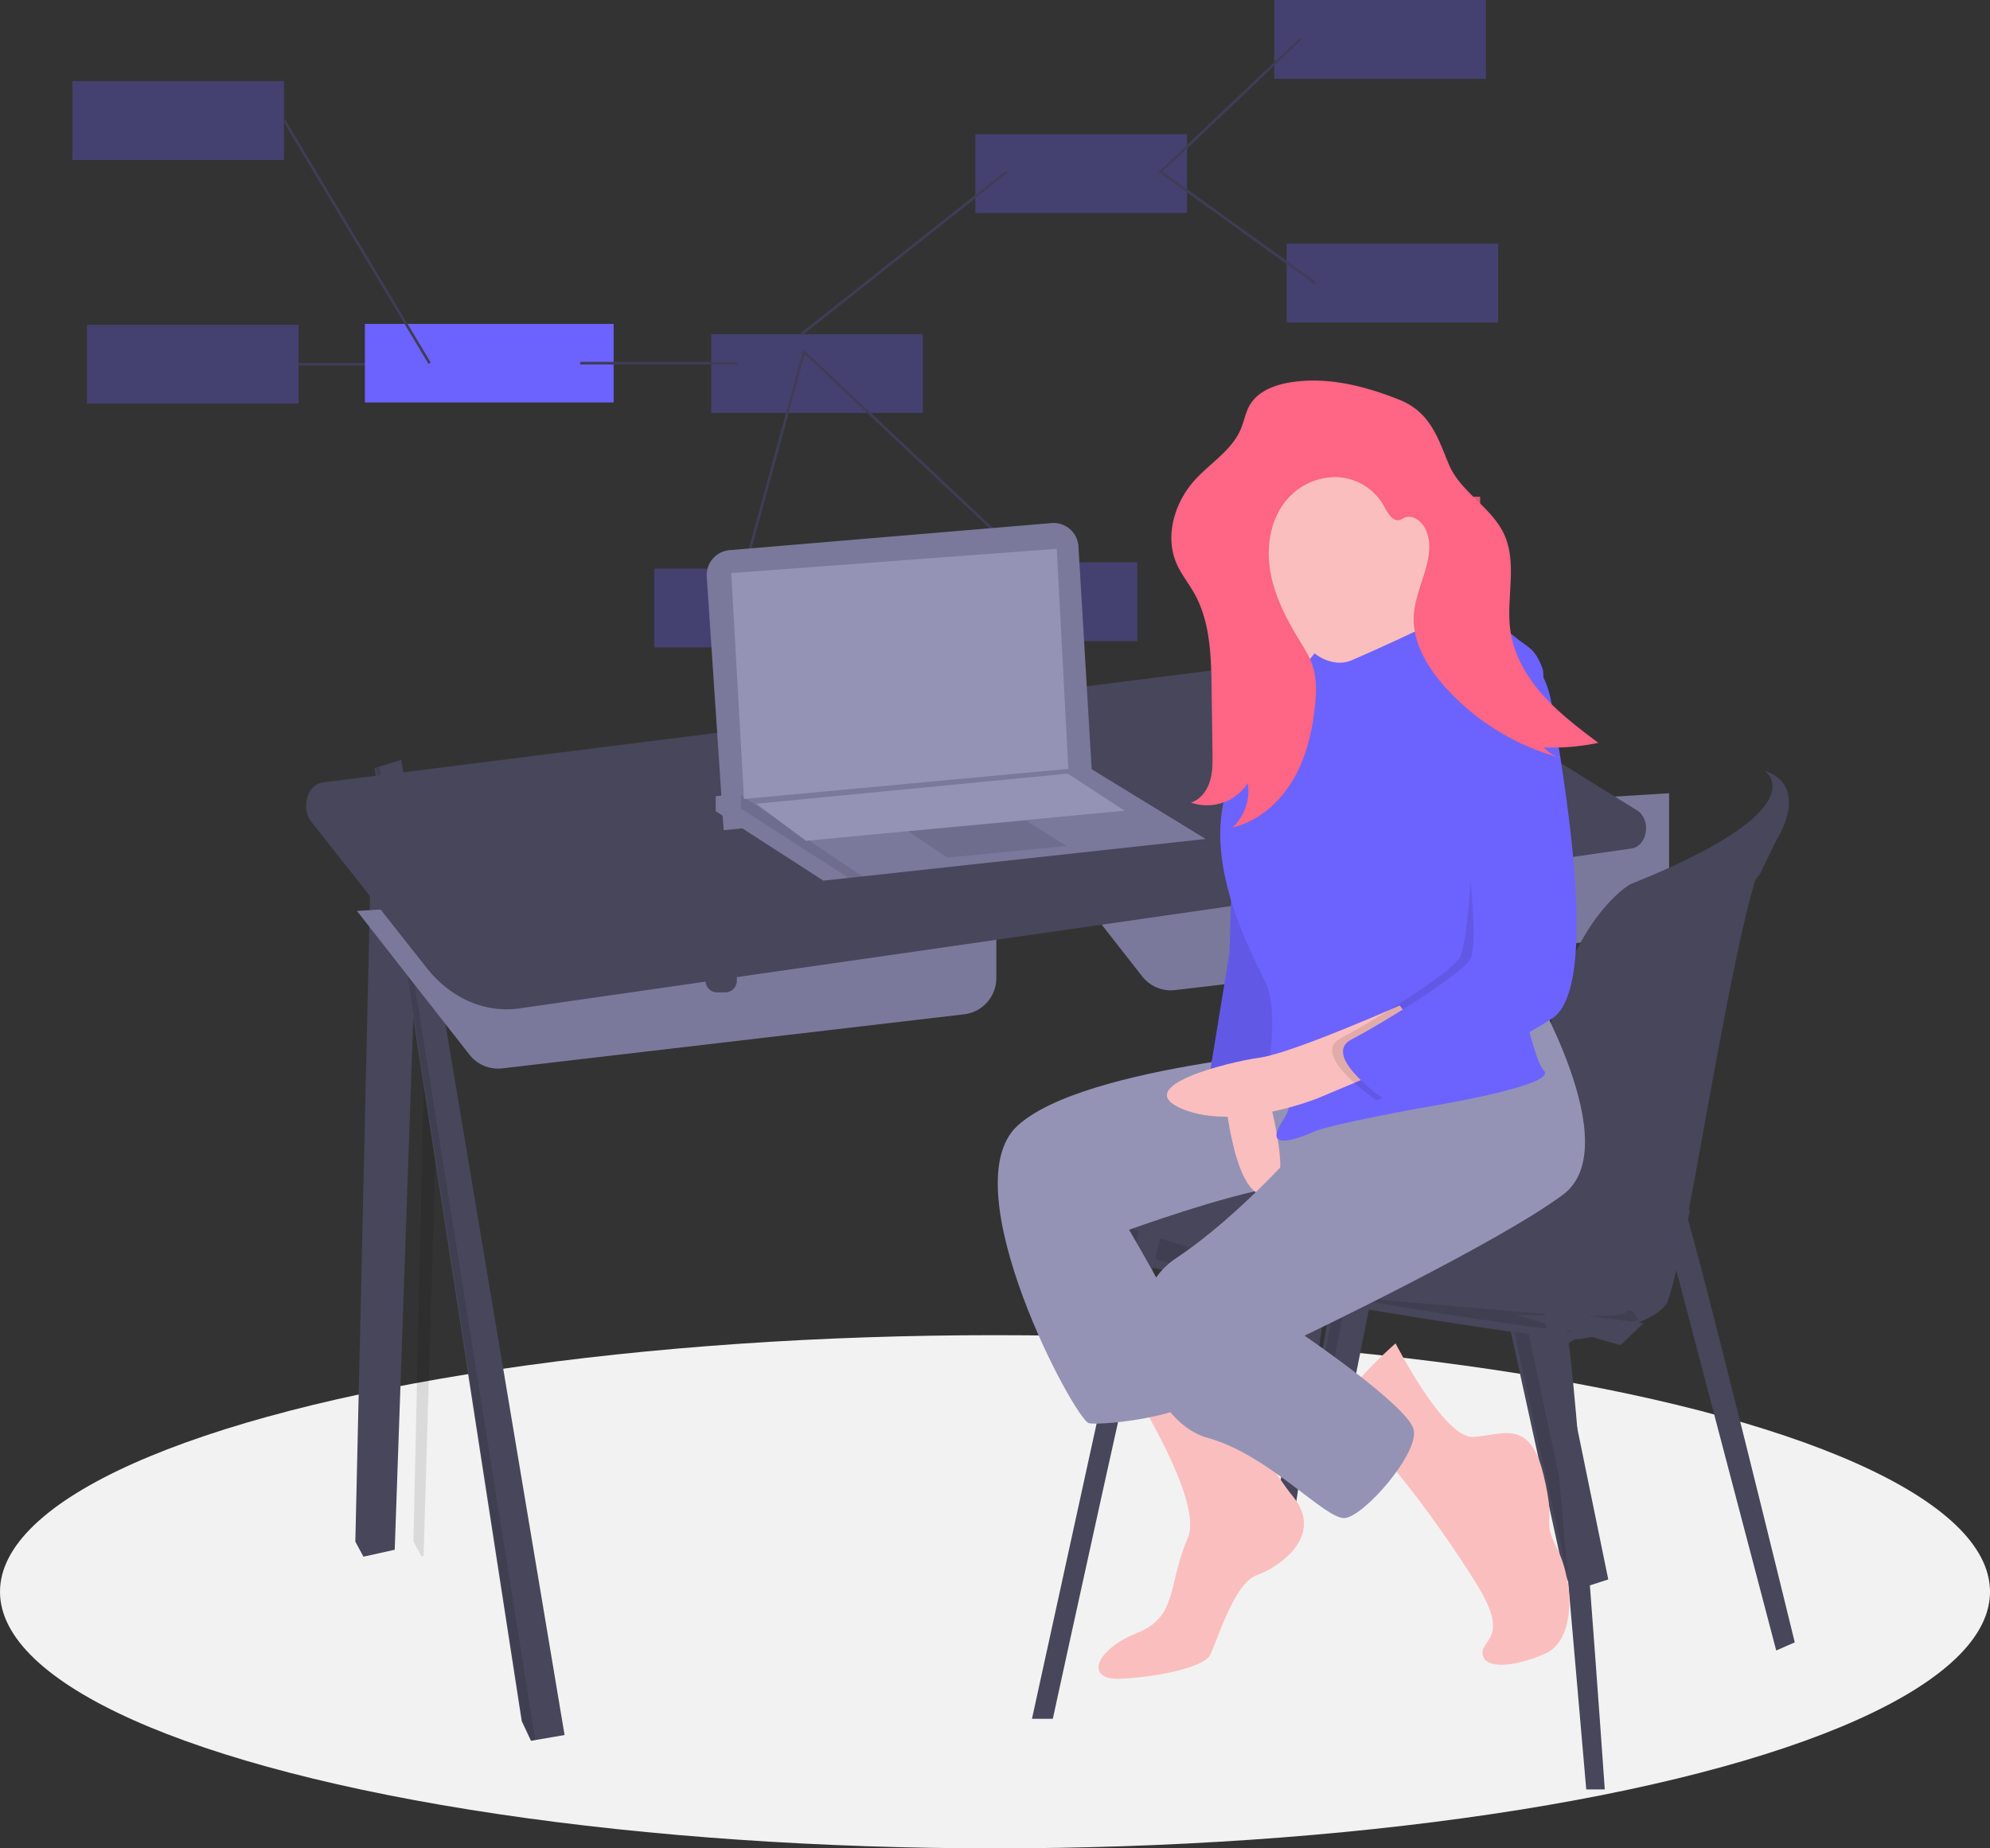<svg xmlns="http://www.w3.org/2000/svg" width="759.91" height="705.94" viewBox="0 0 759.91 705.94">
  <rect x="0" y="0" width="759.91" height="705.94" fill="#333333" stroke="none"/>
  <g id="Group_17" data-name="Group 17" transform="translate(-251)">
    <rect id="Rectangle_9" data-name="Rectangle 9" width="80.801" height="30.092" transform="translate(623.464 51.267)" fill="#6c63ff" opacity="0.3"/>
    <rect id="Rectangle_10" data-name="Rectangle 10" width="80.801" height="30.092" transform="translate(737.582)" fill="#6c63ff" opacity="0.3"/>
    <rect id="Rectangle_11" data-name="Rectangle 11" width="80.801" height="30.092" transform="translate(742.316 93.061)" fill="#6c63ff" opacity="0.3"/>
    <rect id="Rectangle_12" data-name="Rectangle 12" width="80.801" height="30.092" transform="translate(522.605 127.611)" fill="#6c63ff" opacity="0.3"/>
    <rect id="Rectangle_13" data-name="Rectangle 13" width="80.801" height="30.092" transform="translate(500.823 217.174)" fill="#6c63ff" opacity="0.3"/>
    <rect id="Rectangle_14" data-name="Rectangle 14" width="80.801" height="30.092" transform="translate(604.523 214.766)" fill="#6c63ff" opacity="0.3"/>
    <path id="Path_49" data-name="Path 49" d="M823.626,14.856l-53.5,50.76L829.2,108.107" transform="translate(-75.941)" fill="none" stroke="#3f3d56" stroke-miterlimit="10" stroke-width="1"/>
    <line id="Line_1" data-name="Line 1" x1="78.294" y2="61.995" transform="translate(557.103 65.616)" fill="none" stroke="#3f3d56" stroke-miterlimit="10" stroke-width="1"/>
    <path id="Path_50" data-name="Path 50" d="M585.4,251.3l25.633-93.6,96.405,90.832" transform="translate(-52.982 -23.32)" fill="none" stroke="#3f3d56" stroke-miterlimit="10" stroke-width="1"/>
    <rect id="Rectangle_16" data-name="Rectangle 16" width="80.801" height="30.092" transform="translate(278.626 31)" fill="#6c63ff" opacity="0.3"/>
    <rect id="Rectangle_17" data-name="Rectangle 17" width="80.801" height="30.092" transform="translate(284.198 124.061)" fill="#6c63ff" opacity="0.3"/>
    <line id="Line_3" data-name="Line 3" x2="91.634" transform="translate(365 139.107)" fill="none" stroke="#3f3d56" stroke-miterlimit="10" stroke-width="1"/>
    <rect id="Rectangle_21" data-name="Rectangle 21" width="95" height="30" transform="translate(390.335 123.706)" fill="#6c63ff"/>
    <line id="Line_4" data-name="Line 4" x2="60.011" transform="translate(472.6 138.706)" fill="none" stroke="#3f3d56" stroke-miterlimit="10" stroke-width="1"/>
    <line id="Line_5" data-name="Line 5" x1="55.618" y1="92.85" transform="translate(359.427 45.856)" fill="none" stroke="#3f3d56" stroke-miterlimit="10" stroke-width="1"/>
    <ellipse id="Ellipse_22" data-name="Ellipse 22" cx="379.955" cy="98" rx="379.955" ry="98" transform="translate(251 509.94)" fill="#f2f2f2"/>
    <path id="Path_53" data-name="Path 53" d="M894.984,391.611,852.078,606.582H842.79l-1.022-1.588-2.959-4.6,37.155-200.818,5.64-2.362Z" transform="translate(-85.686 -69.679)" fill="#47465a"/>
    <path id="Path_54" data-name="Path 54" d="M881.6,397.21,841.768,604.994l-2.959-4.6,37.155-200.818Z" transform="translate(-84.316 -69.835)" opacity="0.1"/>
    <path id="Path_55" data-name="Path 55" d="M959.564,684.432l-11.031,3.556-2.681.867-3.539-7.962L881.6,403.96l6.312-1.415,13.261-2.973Z" transform="translate(-94.421 -81.199)" fill="#47465a"/>
    <path id="Path_56" data-name="Path 56" d="M948.533,687.988l-2.681.867-3.539-7.962L881.6,403.96l6.312-1.415Z" transform="translate(-93.14 -81.341)" opacity="0.1"/>
    <path id="Path_57" data-name="Path 57" d="M433.636,391.611,423.9,670.277l-11.152,2.477-.791.177-3.1-5.75,6.193-272.917,5.958-.849Z" transform="translate(-22.167 -78.388)" fill="#47465a"/>
    <path id="Path_58" data-name="Path 58" d="M421.016,393.415l-8.263,279.339-.791.177-3.1-5.75,6.193-272.917Z" transform="translate(0 -78.482)" opacity="0.1"/>
    <path id="Path_59" data-name="Path 59" d="M491.581,768.917l-11.536,1.99-1.292.221-3.538-7.519L419.039,399.572l1.619-.491,8.555-2.6Z" transform="translate(-24.992 -106.266)" fill="#47465a"/>
    <path id="Path_60" data-name="Path 60" d="M480.045,770.907l-1.292.221-3.538-7.519L419.039,399.572l1.619-.491Z" transform="translate(-24.64 -106.266)" opacity="0.1"/>
    <path id="Path_61" data-name="Path 61" d="M770.246,412.949,813.2,467.831a13.928,13.928,0,0,0,12.588,5.249l176.318-20.65a13.928,13.928,0,0,0,12.308-13.833V397.91Z" transform="translate(-126.054 -94.945)" fill="#7a799c"/>
    <path id="Path_62" data-name="Path 62" d="M880.388,377.9h11.943v17.237a4.438,4.438,0,0,1-4.438,4.438h-3.068a4.438,4.438,0,0,1-4.438-4.438V377.9Z" transform="translate(-87.072 -50.798)" fill="#47465a"/>
    <path id="Path_63" data-name="Path 63" d="M453.539,447.893l42.951,54.882a13.928,13.928,0,0,0,12.588,5.249L685.4,487.375A13.928,13.928,0,0,0,697.7,473.541V432.853Z" transform="translate(-66.237 -99.984)" fill="#7a799c"/>
    <path id="Path_64" data-name="Path 64" d="M563.68,412.842h11.943v17.237a4.437,4.437,0,0,1-4.438,4.438h-3.067a4.438,4.438,0,0,1-4.438-4.438V412.842Z" transform="translate(-43.257 -55.496)" fill="#47465a"/>
    <path id="Path_65" data-name="Path 65" d="M483.779,475.688,908.551,414.6c2.74-.394,4.947-2.961,5.428-6.315s-.877-6.7-3.341-8.233l-75.984-47.182c-14.966-9.293-31.77-13.115-48.435-11.017L408.842,389.36c-2.753.356-5.1,2.623-6.041,5.837a10.49,10.49,0,0,0,1.62,9.258l43.946,55.668c9.217,11.676,22.294,17.423,35.413,15.565Z" transform="translate(-34.5 -90.545)" fill="#47465a"/>
    <path id="Path_66" data-name="Path 66" d="M1085.04,406.318l-5.61-3.1s-6.056,4.458-10.99,23.24,9.221.2,9.221.2l6.193-12.828Z" transform="translate(-154.59 -92.815)" fill="#47465a"/>
    <path id="Path_67" data-name="Path 67" d="M1025.03,578.38s-5.75,26.982-8.4,34.5c-1.3,3.68-7.582,7.046-14.544,9.621a97.381,97.381,0,0,1-19.073,4.976c-7.52.885-103.947-14.154-150.834-24.328-31.587-6.852-35.669-14.712-34.971-19.109a6.38,6.38,0,0,1,1.8-3.45s46.445-31.405,62.811-46.445,48.656-3.1,84.042,3.1S1025.03,578.38,1025.03,578.38Z" transform="translate(-128.721 -116.025)" fill="#47465a"/>
    <path id="Path_68" data-name="Path 68" d="M1079.43,403.217s21.674,14.155-51.31,43.348c0,0-39.669,22.367-34.505,114.5a25.268,25.268,0,0,0,3.673,11.7c7.53,12.385,23.666,43.737-3.227,47.63v7.078s48.656-24.328,53.964-45.117,23-136.237,31.848-146.853S1094.47,408.083,1079.43,403.217Z" transform="translate(-154.59 -108.841)" fill="#47465a"/>
    <path id="Path_69" data-name="Path 69" d="M1002.08,622.5a97.377,97.377,0,0,1-19.073,4.976c-7.52.885-103.947-14.154-150.834-24.328C800.586,596.3,796.5,588.438,797.2,584.042c20.763,7.1,88.183,29.632,112.378,31.494,28.751,2.212,83.68,8.36,87.842,4.18C999.023,618.1,1000.66,619.8,1002.08,622.5Z" transform="translate(-125.518 -118.564)" opacity="0.1"/>
    <path id="Path_70" data-name="Path 70" d="M749.457,806.621,791.478,614.65s7.52-20.347,24.77-19.463l15.923,7.963s-26.54-6.193-32.29,14.154-42.463,189.316-42.463,189.316Z" transform="translate(-104.383 -150.163)" fill="#47465a"/>
    <path id="Path_71" data-name="Path 71" d="M815.808,675.143l16.808-117.217h7.52L822.885,675.143Z" transform="translate(-79.268 -85.308)" fill="#47465a"/>
    <path id="Path_72" data-name="Path 72" d="M1011.32,833.6,995.4,650.479s0-15.482,7.962-23,33.665-28.97,33.665-28.97,6.587-1.551,11.895,13.489,42.021,165.431,42.021,165.431l-7.077,3.1L1038.3,607.131l-31.405,29.636s-6.193,11.058-3.1,21.232,14.6,175.6,14.6,175.6Z" transform="translate(-154.59 -150.163)" fill="#47465a"/>
    <path id="Path_73" data-name="Path 73" d="M927.717,579.158l39.809,11.5,8.847-8.4-23-3.1Z" transform="translate(-97.754 -76.863)" fill="#47465a"/>
    <path id="Path_74" data-name="Path 74" d="M608.313,300.2l6.455,96.824,141.1-13.712-5.615-94.649a9.519,9.519,0,0,0-10.3-8.922L617.013,290.082a9.52,9.52,0,0,0-8.7,10.119Z" transform="translate(-87.426 -79.958)" fill="#7a799c"/>
    <path id="Path_75" data-name="Path 75" d="M768.7,367.282,628.039,382.627l-5.308.579-41.136-26.539v-5.751L721.37,338.328Z" transform="translate(-57.297 -46.854)" fill="#7a799c"/>
    <path id="Path_76" data-name="Path 76" d="M628.039,382.627l-5.308.579-41.136-26.539v-5.149Z" transform="translate(-47.629 -47.858)" opacity="0.1"/>
    <path id="Path_77" data-name="Path 77" d="M583.364,255.373l4.866,86.254,123.852-11.5-4.424-84.043Z" transform="translate(-53.127 -36.489)" fill="#9493b6"/>
    <path id="Path_78" data-name="Path 78" d="M657.233,365.513l15.039,10.174,45.56-4.424-15.482-9.731Z" transform="translate(-59.537 -48.14)" opacity="0.1"/>
    <path id="Path_79" data-name="Path 79" d="M595.749,353.128l19.02,14.154,121.641-11.5-21.674-14.155Z" transform="translate(-55.997 -46.155)" fill="#9493b6"/>
    <rect id="Rectangle_22" data-name="Rectangle 22" width="89.793" height="89.793" transform="translate(726.408 189.702)" fill="#ff6584"/>
    <rect id="Rectangle_23" data-name="Rectangle 23" width="89.793" height="89.793" transform="translate(726.408 189.702)" opacity="0.1"/>
    <path id="Path_80" data-name="Path 80" d="M877.029,307.871s12.667,34.306,0,40.639,45.389,0,45.389,0l16.361-13.195s-36.945-10.556-31.667-34.834S877.029,307.871,877.029,307.871Z" transform="translate(-121.242 -78.851)" fill="#fbbebe"/>
    <path id="Path_81" data-name="Path 81" d="M877.029,307.871s12.667,34.306,0,40.639,45.389,0,45.389,0l16.361-13.195s-36.945-10.556-31.667-34.834S877.029,307.871,877.029,307.871Z" transform="translate(-121.242 -78.851)" opacity="0.1"/>
    <path id="Path_82" data-name="Path 82" d="M773.056,651.986s47.5,67.029,39.584,85.5-3.694,30.084-19.528,36.417-20.056,17.945-6.333,17.417,31.667-4.222,34.306-8.972,8.972-27.445,17.945-30.612,25.861-15.306,13.722-30.084-42.725-69.211-40.363-74.717S773.056,651.986,773.056,651.986Z" transform="translate(-108.05 -150.163)" fill="#fbbebe"/>
    <path id="Path_83" data-name="Path 83" d="M872.279,519.512s-98.168,6.333-123.5,30.084,22.167,112.418,27.445,113.474,46.445-3.167,44.862-14.778-29.556-59.112-29.556-59.112S827.946,575.985,848,572.819s42.223-17.945,42.223-17.945Z" transform="translate(-109.377 -119.502)" fill="#9493b6"/>
    <path id="Path_84" data-name="Path 84" d="M827.417,504.734s1.583,58.584,16.361,60.7,0-44.862,0-44.862l-.528-17.945Z" transform="translate(-110.432 -108.951)" fill="#fbbebe"/>
    <path id="Path_85" data-name="Path 85" d="M872.279,351.149s-27.445-7.917-32.723,13.195-6.861,93.945-6.861,93.945l-9.5,58.056s17.417-5.278,21.111-2.639l22.167-27.973Z" transform="translate(-112.211 -94.235)" fill="#6c63ff"/>
    <path id="Path_86" data-name="Path 86" d="M872.279,351.149s-27.445-7.917-32.723,13.195-6.861,93.945-6.861,93.945l-9.5,58.056s17.417-5.278,21.111-2.639l22.167-27.973Z" transform="translate(-112.211 -94.235)" opacity="0.1"/>
    <path id="Path_87" data-name="Path 87" d="M909.779,663.225s18.445,36.261,29.528,35.733,21.639-7.389,26.917,14.25-1.056,15.833,5.278,28.5,7.389,34.834-4.75,40.112-23.222,5.806-23.75,0,10.556-5.806-2.111-26.389-39.584-58.056-50.667-61.751S909.779,663.225,909.779,663.225Z" transform="translate(-125.864 -150.163)" fill="#fbbebe"/>
    <path id="Path_88" data-name="Path 88" d="M957.78,497.873s38,63.334,13.195,81.807-98.7,53.834-98.7,53.834,39.584,26.917,41.695,35.889-19,33.25-26.389,33.778-29.028-24.278-52.251-30.612-37.473-51.723-12.139-68.612S872.279,559.1,872.279,559.1l-7.385-40.634Z" transform="translate(-123.127 -123.388)" fill="#9493b6"/>
    <path id="Path_89" data-name="Path 89" d="M924.84,286.664c0,22.444-22.991,41-45.436,41a40.639,40.639,0,1,1,0-81.279C901.849,246.384,924.84,264.219,924.84,286.664Z" transform="translate(-118.187 -73.335)" fill="#fbbebe"/>
    <path id="Path_90" data-name="Path 90" d="M889.7,345.343s36.417-15.833,36.417-17.945,21.111,4.75,25.861,8.972,7.389,3.694,10.556,12.139S946.7,435.594,946.7,435.594s10.556,60.7,16.361,66.5-46.973,14.25-46.973,14.25-34.834,6.333-40.639,8.972-16.361,6.333-14.25,0,11.083-11.083-4.222-19c0,0,5.278-25.861,0-37.473S827.417,415.01,846.945,384.4s28.5-41.695,28.5-41.695S882.307,348.51,889.7,345.343Z" transform="translate(-122.501 -93.184)" fill="#6c63ff"/>
    <path id="Path_91" data-name="Path 91" d="M901.307,489.428s-41.167,18.259-53.57,19.949-49.876,11.19-29.292,19.635,51.723-4.222,51.723-4.222l43.806-18.472Z" transform="translate(-115.786 -105.406)" fill="#fbbebe"/>
    <path id="Path_92" data-name="Path 92" d="M945.629,343.724s15.2-7.353,19.424,18.508,19,107.668,0,119.807-62.806,31.667-62.806,31.667-25.861-17.417-13.722-23.75,41.167-24.278,45.389-30.612,8.488-77.027,1.1-88.638S945.629,343.724,945.629,343.724Z" transform="translate(-125.586 -93.423)" opacity="0.1"/>
    <path id="Path_93" data-name="Path 93" d="M944.585,337.427s21.111-1.056,25.334,24.806,19,107.668,0,119.807-62.806,31.667-62.806,31.667-25.861-17.417-13.722-23.75,41.167-24.278,45.389-30.612-3.166-72.307-10.555-83.918S944.585,337.427,944.585,337.427Z" transform="translate(-126.325 -92.946)" fill="#6c63ff"/>
    <path id="Path_94" data-name="Path 94" d="M869.394,218.612c-6.479.882-13.429,3.252-16.689,8.92-1.6,2.774-2.111,6.027-3.34,8.982-3.391,8.153-11.628,13.021-17.575,19.548-7.75,8.507-11.6,21.326-7.028,31.887,1.77,4.09,4.644,7.593,6.824,11.479,6.081,10.843,6.405,23.865,6.578,36.3l.34,24.441c.052,3.732.093,7.54-1.03,11.1s-3.633,6.893-7.192,8.017a18.64,18.64,0,0,0,21.708-7.413,19.049,19.049,0,0,1-5.822,16.9c9.676-2.279,17.79-9.316,22.9-17.842s7.482-18.442,8.545-28.326c.562-5.228.76-10.633-.892-15.625-1.163-3.516-3.192-6.668-5.118-9.83-4.966-8.154-9.437-16.826-11.037-26.238s.006-19.738,6.118-27.072A24.455,24.455,0,0,1,886,254.979a21.5,21.5,0,0,1,17.928,10.975c1.412,2.658,3.421,6.26,6.282,5.326a15.531,15.531,0,0,0,1.549-.761c3.19-1.452,6.814,1.413,8.221,4.623,4.437,10.127-3.738,21.181-4.583,32.205-.786,10.255,4.931,19.926,11.765,27.612a90.717,90.717,0,0,0,44.353,27.25,12.449,12.449,0,0,1-6.434-4,84.471,84.471,0,0,0,20.756-1.74c-7.426-5.6-14.9-11.24-21.1-18.171s-11.11-15.316-12.447-24.518c-1.794-12.35,2.805-25.724-2.454-37.041-4.808-10.347-16.732-16.129-21.087-26.674-4.423-10.712-7.291-20.017-19-24.68C896.962,220.3,883.2,216.732,869.394,218.612Z" transform="translate(-124.497 -72.753)" fill="#ff6584"/>
  </g>
</svg>
